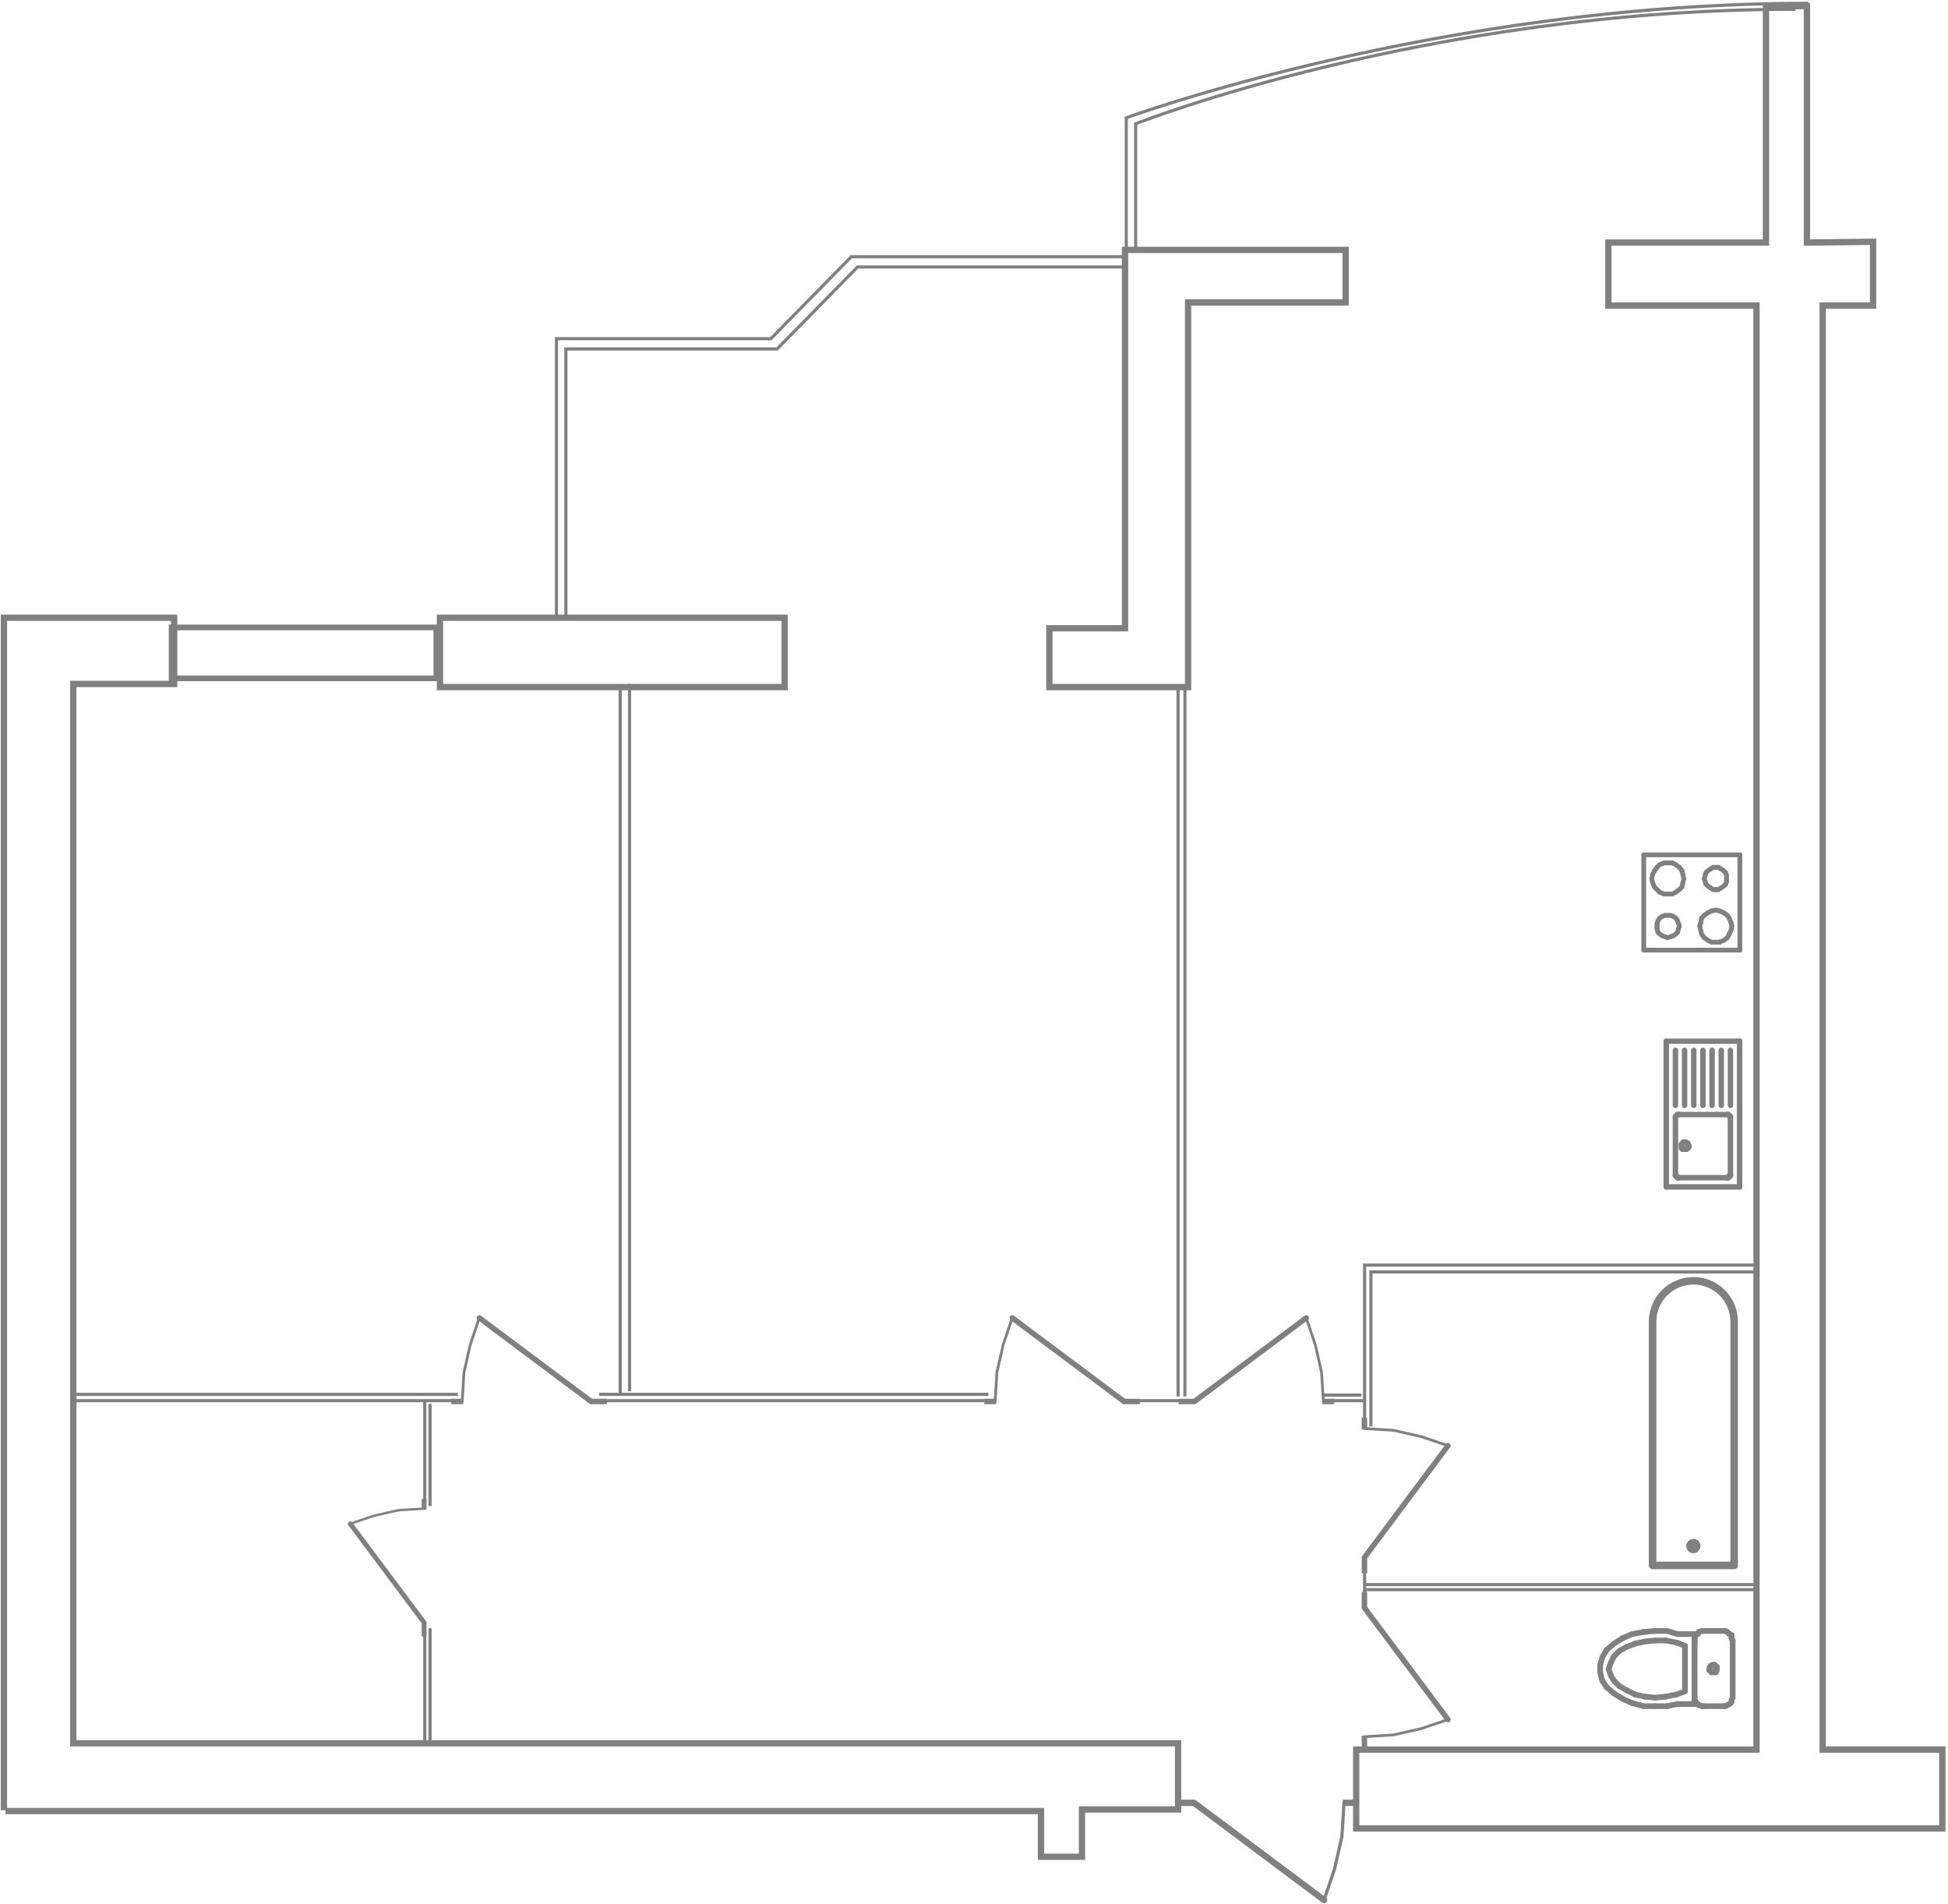 <?xml version="1.0" encoding="utf-8"?>
<!-- Generator: Adobe Illustrator 15.0.2, SVG Export Plug-In  -->
<!DOCTYPE svg PUBLIC "-//W3C//DTD SVG 1.1//EN" "http://www.w3.org/Graphics/SVG/1.1/DTD/svg11.dtd">
<svg version="1.1"
	 xmlns="http://www.w3.org/2000/svg" xmlns:xlink="http://www.w3.org/1999/xlink" xmlns:a="http://ns.adobe.com/AdobeSVGViewerExtensions/3.0/"
	 x="0px" y="0px" width="618px" height="604px" viewBox="0 0 618 604" enable-background="new 0 0 618 604" xml:space="preserve">
<defs>
</defs>
<path fill="none" stroke="#808080" stroke-width="0.765" stroke-linecap="round" stroke-linejoin="round" stroke-miterlimit="10" d="
	M126.402,479.008l8.137-0.506 M118.594,480.777l7.808-1.769 M111.113,483.306l7.481-2.529"/>
<line fill="none" stroke="#808080" stroke-width="1.529" stroke-linecap="round" stroke-linejoin="round" stroke-miterlimit="10" x1="111.113" y1="483.306" x2="134.539" y2="514.646"/>
<line fill="none" stroke="#808080" stroke-width="1.529" stroke-linejoin="round" stroke-miterlimit="10" x1="134.536" y1="514.646" x2="134.536" y2="519.073"/>
<line fill="none" stroke="#808080" stroke-width="1.529" stroke-linejoin="round" stroke-miterlimit="10" x1="134.536" y1="475.459" x2="134.536" y2="478.797"/>
<path fill="none" stroke="#808080" stroke-width="0.866" stroke-linecap="round" stroke-linejoin="round" stroke-miterlimit="10" d="
	M146.621,444.526l0.573-9.21 M147.194,435.316l2.001-8.837 M149.195,426.479l2.863-8.469"/>
<line fill="none" stroke="#808080" stroke-width="1.731" stroke-linecap="round" stroke-linejoin="round" stroke-miterlimit="10" x1="152.059" y1="418.01" x2="187.532" y2="444.526"/>
<line fill="none" stroke="#808080" stroke-width="1.731" stroke-linejoin="round" stroke-miterlimit="10" x1="187.531" y1="444.523" x2="192.543" y2="444.523"/>
<line fill="none" stroke="#808080" stroke-width="1.731" stroke-linejoin="round" stroke-miterlimit="10" x1="143.176" y1="444.523" x2="146.955" y2="444.523"/>
<path fill="none" stroke="#808080" stroke-width="0.866" stroke-linecap="round" stroke-linejoin="round" stroke-miterlimit="10" d="
	M315.695,444.526l0.572-9.21 M316.268,435.316l2.002-8.837 M318.27,426.479l2.862-8.469"/>
<line fill="none" stroke="#808080" stroke-width="1.731" stroke-linecap="round" stroke-linejoin="round" stroke-miterlimit="10" x1="321.132" y1="418.01" x2="356.605" y2="444.526"/>
<line fill="none" stroke="#808080" stroke-width="1.731" stroke-linejoin="round" stroke-miterlimit="10" x1="356.605" y1="444.523" x2="361.617" y2="444.523"/>
<line fill="none" stroke="#808080" stroke-width="1.731" stroke-linejoin="round" stroke-miterlimit="10" x1="312.25" y1="444.523" x2="316.028" y2="444.523"/>
<path fill="none" stroke="#808080" stroke-width="0.866" stroke-linecap="round" stroke-linejoin="round" stroke-miterlimit="10" d="
	M419.265,435.316l0.572,9.21 M417.264,426.479l2.001,8.837 M414.4,418.01l2.863,8.469"/>
<line fill="none" stroke="#808080" stroke-width="1.731" stroke-linecap="round" stroke-linejoin="round" stroke-miterlimit="10" x1="414.4" y1="418.01" x2="378.928" y2="444.526"/>
<line fill="none" stroke="#808080" stroke-width="1.731" stroke-linejoin="round" stroke-miterlimit="10" x1="378.928" y1="444.523" x2="373.916" y2="444.523"/>
<line fill="none" stroke="#808080" stroke-width="1.731" stroke-linejoin="round" stroke-miterlimit="10" x1="423.283" y1="444.523" x2="419.504" y2="444.523"/>
<path fill="none" stroke="#808080" stroke-width="0.866" stroke-linecap="round" stroke-linejoin="round" stroke-miterlimit="10" d="
	M432.86,453.093l9.21,0.573 M442.07,453.667l8.837,2.001 M450.907,455.667l8.469,2.863"/>
<line fill="none" stroke="#808080" stroke-width="1.731" stroke-linecap="round" stroke-linejoin="round" stroke-miterlimit="10" x1="459.376" y1="458.531" x2="432.86" y2="494.004"/>
<line fill="none" stroke="#808080" stroke-width="1.731" stroke-linejoin="round" stroke-miterlimit="10" x1="432.863" y1="494.004" x2="432.863" y2="499.015"/>
<line fill="none" stroke="#808080" stroke-width="1.731" stroke-linejoin="round" stroke-miterlimit="10" x1="432.863" y1="449.648" x2="432.863" y2="453.426"/>
<path fill="none" stroke="#808080" stroke-width="0.866" stroke-linecap="round" stroke-linejoin="round" stroke-miterlimit="10" d="
	M442.07,550.282l-9.21,0.573 M450.907,548.281l-8.837,2.001 M459.376,545.418l-8.469,2.862"/>
<line fill="none" stroke="#808080" stroke-width="1.731" stroke-linecap="round" stroke-linejoin="round" stroke-miterlimit="10" x1="459.376" y1="545.418" x2="432.86" y2="509.944"/>
<line fill="none" stroke="#808080" stroke-width="1.731" stroke-linejoin="round" stroke-miterlimit="10" x1="432.863" y1="509.944" x2="432.863" y2="504.933"/>
<line fill="none" stroke="#808080" stroke-width="1.731" stroke-linejoin="round" stroke-miterlimit="10" x1="432.863" y1="554.3" x2="432.863" y2="550.522"/>
<g>
	<defs>
		<rect id="SVGID_2_" width="617.75" height="603.812"/>
	</defs>
	<clipPath id="SVGID_3_">
		<use xlink:href="#SVGID_2_"  overflow="visible"/>
	</clipPath>
	
		<path clip-path="url(#SVGID_3_)" fill="none" stroke="#808080" stroke-width="1.007" stroke-linecap="round" stroke-linejoin="round" stroke-miterlimit="10" d="
		M426.384,571.821l-0.667,10.71 M425.717,582.531l-2.326,10.276 M423.391,592.807l-3.33,9.849"/>
	
		<line clip-path="url(#SVGID_3_)" fill="none" stroke="#808080" stroke-width="2.013" stroke-linecap="round" stroke-linejoin="round" stroke-miterlimit="10" x1="420.061" y1="602.656" x2="378.809" y2="571.821"/>
</g>
<line fill="none" stroke="#808080" stroke-width="2.013" stroke-linejoin="round" stroke-miterlimit="10" x1="378.809" y1="571.824" x2="372.98" y2="571.824"/>
<line fill="none" stroke="#808080" stroke-width="2.013" stroke-linejoin="round" stroke-miterlimit="10" x1="430.39" y1="571.824" x2="425.996" y2="571.824"/>
<line fill="none" stroke="#808080" stroke-miterlimit="10" x1="134.756" y1="476.706" x2="134.756" y2="444.268"/>
<line fill="none" stroke="#808080" stroke-miterlimit="10" x1="136.43" y1="477.707" x2="136.43" y2="445.268"/>
<polyline fill="none" stroke="#808080" stroke-miterlimit="10" points="357.307,81.415 270.083,81.415 244.554,107.415 
	176.542,107.415 176.542,196.373 "/>
<polyline fill="none" stroke="#808080" stroke-miterlimit="10" points="357.284,84.676 272.063,84.676 246.533,110.676 
	179.523,110.676 179.523,195.632 "/>
<line fill="none" stroke="#808080" stroke-miterlimit="10" x1="145.251" y1="444.268" x2="22.75" y2="444.268"/>
<line fill="none" stroke="#808080" stroke-miterlimit="10" x1="145.251" y1="442.267" x2="22.75" y2="442.267"/>
<line fill="none" stroke="#808080" stroke-miterlimit="10" x1="134.756" y1="516.935" x2="134.756" y2="552.935"/>
<line fill="none" stroke="#808080" stroke-miterlimit="10" x1="136.43" y1="516.451" x2="136.43" y2="552.451"/>
<line fill="none" stroke="#808080" stroke-miterlimit="10" x1="199.721" y1="216.935" x2="199.721" y2="441.268"/>
<line fill="none" stroke="#808080" stroke-miterlimit="10" x1="196.75" y1="218.077" x2="196.75" y2="442.41"/>
<line fill="none" stroke="#808080" stroke-miterlimit="10" x1="188.735" y1="444.268" x2="312.25" y2="444.268"/>
<line fill="none" stroke="#808080" stroke-miterlimit="10" x1="190.037" y1="442.25" x2="313.552" y2="442.25"/>
<line fill="none" stroke="#808080" stroke-miterlimit="10" x1="357.307" y1="444.268" x2="376.917" y2="444.268"/>
<line fill="none" stroke="#808080" stroke-miterlimit="10" x1="373.75" y1="442.935" x2="373.75" y2="217.935"/>
<line fill="none" stroke="#808080" stroke-miterlimit="10" x1="375.916" y1="442.935" x2="375.916" y2="217.935"/>
<line fill="none" stroke="#808080" stroke-miterlimit="10" x1="420.917" y1="444.268" x2="432.917" y2="444.268"/>
<line fill="none" stroke="#808080" stroke-miterlimit="10" x1="419.916" y1="442.5" x2="431.916" y2="442.5"/>
<polyline fill="none" stroke="#808080" stroke-miterlimit="10" points="432.917,451.268 432.917,401.268 557.25,401.268 "/>
<polyline fill="none" stroke="#808080" stroke-miterlimit="10" points="434.916,452.426 434.916,403.426 557.247,403.426 "/>
<line fill="none" stroke="#808080" stroke-miterlimit="10" x1="557.25" y1="502.601" x2="432.917" y2="502.601"/>
<line fill="none" stroke="#808080" stroke-miterlimit="10" x1="557.25" y1="504.214" x2="432.917" y2="504.214"/>
<line fill="none" stroke="#808080" stroke-miterlimit="10" x1="432.917" y1="494.601" x2="432.917" y2="507.934"/>
<g>
	<defs>
		<rect id="SVGID_1_" width="617.75" height="603.812"/>
	</defs>
	<clipPath id="SVGID_4_">
		<use xlink:href="#SVGID_1_"  overflow="visible"/>
	</clipPath>
	<path clip-path="url(#SVGID_4_)" fill="none" stroke="#808080" stroke-miterlimit="10" d="M569.657,2.936
		c-117.392,0-209.37,36.324-209.37,36.324v40.009"/>
	<path clip-path="url(#SVGID_4_)" fill="none" stroke="#808080" stroke-miterlimit="10" d="M573.684,1.047
		c-117.392,0-216.377,36.324-216.377,36.324V78.38"/>
	
		<rect x="54.44" y="199.008" clip-path="url(#SVGID_4_)" fill="none" stroke="#808080" stroke-width="1.802" stroke-miterlimit="10" width="83.992" height="16.146"/>
	<polygon clip-path="url(#SVGID_4_)" fill="none" stroke="#808080" stroke-width="2" stroke-miterlimit="10" points="
		594.232,76.686 594.232,96.936 578.25,96.936 578.25,554.934 616.197,554.934 616.197,579.935 430.25,579.935 430.25,554.935 
		557.25,554.935 557.25,96.936 510.25,96.936 510.25,76.936 560.25,76.936 560.25,1.936 573.25,1.936 573.25,76.936 	"/>
	<polyline clip-path="url(#SVGID_4_)" fill="none" stroke="#808080" stroke-width="2" stroke-miterlimit="10" points="
		1.737,574.435 330.25,574.435 330.25,588.926 343.25,588.926 343.25,573.934 373.75,573.934 373.75,552.934 23.25,552.934 
		23.25,216.935 55.25,216.935 55.25,195.935 1.25,195.935 1.25,574.176 	"/>
	<polygon clip-path="url(#SVGID_4_)" fill="none" stroke="#808080" stroke-width="2" stroke-miterlimit="10" points="
		426.916,79.269 356.916,79.269 356.916,199.269 332.916,199.269 332.916,217.936 376.916,217.936 376.916,95.936 426.916,95.936 	
		"/>
	
		<rect x="139.582" y="195.935" clip-path="url(#SVGID_4_)" fill="none" stroke="#808080" stroke-width="2" stroke-miterlimit="10" width="109.334" height="22"/>
	
		<line clip-path="url(#SVGID_4_)" fill="none" stroke="#808080" stroke-width="1.724" stroke-linecap="round" stroke-linejoin="round" stroke-miterlimit="10" x1="534.436" y1="364.5" x2="534.758" y2="364.5"/>
	
		<line clip-path="url(#SVGID_4_)" fill="none" stroke="#808080" stroke-width="1.724" stroke-linecap="round" stroke-linejoin="round" stroke-miterlimit="10" x1="534.758" y1="364.5" x2="535.081" y2="364.5"/>
	
		<line clip-path="url(#SVGID_4_)" fill="none" stroke="#808080" stroke-width="1.724" stroke-linecap="round" stroke-linejoin="round" stroke-miterlimit="10" x1="535.081" y1="364.5" x2="535.404" y2="364.176"/>
	
		<line clip-path="url(#SVGID_4_)" fill="none" stroke="#808080" stroke-width="1.724" stroke-linecap="round" stroke-linejoin="round" stroke-miterlimit="10" x1="535.404" y1="364.176" x2="535.729" y2="363.853"/>
	
		<line clip-path="url(#SVGID_4_)" fill="none" stroke="#808080" stroke-width="1.724" stroke-linecap="round" stroke-linejoin="round" stroke-miterlimit="10" x1="535.729" y1="363.853" x2="535.729" y2="363.531"/>
	
		<line clip-path="url(#SVGID_4_)" fill="none" stroke="#808080" stroke-width="1.724" stroke-linecap="round" stroke-linejoin="round" stroke-miterlimit="10" x1="535.729" y1="363.531" x2="535.729" y2="363.208"/>
	
		<line clip-path="url(#SVGID_4_)" fill="none" stroke="#808080" stroke-width="1.724" stroke-linecap="round" stroke-linejoin="round" stroke-miterlimit="10" x1="535.729" y1="363.208" x2="535.404" y2="362.884"/>
	
		<line clip-path="url(#SVGID_4_)" fill="none" stroke="#808080" stroke-width="1.724" stroke-linecap="round" stroke-linejoin="round" stroke-miterlimit="10" x1="535.404" y1="362.884" x2="535.404" y2="362.561"/>
	
		<line clip-path="url(#SVGID_4_)" fill="none" stroke="#808080" stroke-width="1.724" stroke-linecap="round" stroke-linejoin="round" stroke-miterlimit="10" x1="535.404" y1="362.561" x2="535.081" y2="362.561"/>
	
		<line clip-path="url(#SVGID_4_)" fill="none" stroke="#808080" stroke-width="1.724" stroke-linecap="round" stroke-linejoin="round" stroke-miterlimit="10" x1="535.081" y1="362.561" x2="534.758" y2="362.239"/>
	
		<line clip-path="url(#SVGID_4_)" fill="none" stroke="#808080" stroke-width="1.724" stroke-linecap="round" stroke-linejoin="round" stroke-miterlimit="10" x1="534.758" y1="362.239" x2="534.436" y2="362.239"/>
	
		<line clip-path="url(#SVGID_4_)" fill="none" stroke="#808080" stroke-width="1.724" stroke-linecap="round" stroke-linejoin="round" stroke-miterlimit="10" x1="534.436" y1="362.239" x2="534.111" y2="362.239"/>
	
		<line clip-path="url(#SVGID_4_)" fill="none" stroke="#808080" stroke-width="1.724" stroke-linecap="round" stroke-linejoin="round" stroke-miterlimit="10" x1="534.111" y1="362.239" x2="533.789" y2="362.562"/>
	
		<line clip-path="url(#SVGID_4_)" fill="none" stroke="#808080" stroke-width="1.724" stroke-linecap="round" stroke-linejoin="round" stroke-miterlimit="10" x1="533.789" y1="362.561" x2="533.465" y2="362.884"/>
	
		<line clip-path="url(#SVGID_4_)" fill="none" stroke="#808080" stroke-width="1.724" stroke-linecap="round" stroke-linejoin="round" stroke-miterlimit="10" x1="533.465" y1="362.884" x2="533.465" y2="363.208"/>
	
		<line clip-path="url(#SVGID_4_)" fill="none" stroke="#808080" stroke-width="1.724" stroke-linecap="round" stroke-linejoin="round" stroke-miterlimit="10" x1="533.465" y1="363.208" x2="533.465" y2="363.532"/>
	
		<line clip-path="url(#SVGID_4_)" fill="none" stroke="#808080" stroke-width="1.724" stroke-linecap="round" stroke-linejoin="round" stroke-miterlimit="10" x1="533.465" y1="363.531" x2="533.465" y2="363.853"/>
	
		<line clip-path="url(#SVGID_4_)" fill="none" stroke="#808080" stroke-width="1.724" stroke-linecap="round" stroke-linejoin="round" stroke-miterlimit="10" x1="533.465" y1="363.853" x2="533.465" y2="364.176"/>
	
		<line clip-path="url(#SVGID_4_)" fill="none" stroke="#808080" stroke-width="1.724" stroke-linecap="round" stroke-linejoin="round" stroke-miterlimit="10" x1="533.465" y1="364.176" x2="533.789" y2="364.176"/>
	
		<line clip-path="url(#SVGID_4_)" fill="none" stroke="#808080" stroke-width="1.724" stroke-linecap="round" stroke-linejoin="round" stroke-miterlimit="10" x1="533.789" y1="364.176" x2="533.789" y2="364.5"/>
	
		<line clip-path="url(#SVGID_4_)" fill="none" stroke="#808080" stroke-width="1.724" stroke-linecap="round" stroke-linejoin="round" stroke-miterlimit="10" x1="533.789" y1="364.5" x2="534.111" y2="364.5"/>
	
		<line clip-path="url(#SVGID_4_)" fill="none" stroke="#808080" stroke-width="1.724" stroke-linecap="round" stroke-linejoin="round" stroke-miterlimit="10" x1="534.111" y1="364.5" x2="534.436" y2="364.5"/>
	
		<line clip-path="url(#SVGID_4_)" fill="none" stroke="#808080" stroke-width="1.724" stroke-linecap="round" stroke-linejoin="round" stroke-miterlimit="10" x1="531.525" y1="372.58" x2="531.525" y2="372.903"/>
	
		<line clip-path="url(#SVGID_4_)" fill="none" stroke="#808080" stroke-width="1.724" stroke-linecap="round" stroke-linejoin="round" stroke-miterlimit="10" x1="531.525" y1="372.903" x2="531.85" y2="372.903"/>
	
		<line clip-path="url(#SVGID_4_)" fill="none" stroke="#808080" stroke-width="1.724" stroke-linecap="round" stroke-linejoin="round" stroke-miterlimit="10" x1="531.85" y1="372.903" x2="531.85" y2="373.227"/>
	
		<line clip-path="url(#SVGID_4_)" fill="none" stroke="#808080" stroke-width="1.724" stroke-linecap="round" stroke-linejoin="round" stroke-miterlimit="10" x1="531.85" y1="373.227" x2="532.172" y2="373.549"/>
	
		<line clip-path="url(#SVGID_4_)" fill="none" stroke="#808080" stroke-width="1.724" stroke-linecap="round" stroke-linejoin="round" stroke-miterlimit="10" x1="532.172" y1="373.548" x2="532.495" y2="373.548"/>
	
		<line clip-path="url(#SVGID_4_)" fill="none" stroke="#808080" stroke-width="1.724" stroke-linecap="round" stroke-linejoin="round" stroke-miterlimit="10" x1="532.495" y1="373.548" x2="532.819" y2="373.548"/>
	
		<line clip-path="url(#SVGID_4_)" fill="none" stroke="#808080" stroke-width="1.724" stroke-linecap="round" stroke-linejoin="round" stroke-miterlimit="10" x1="532.819" y1="373.548" x2="547.686" y2="373.548"/>
	
		<line clip-path="url(#SVGID_4_)" fill="none" stroke="#808080" stroke-width="1.724" stroke-linecap="round" stroke-linejoin="round" stroke-miterlimit="10" x1="547.686" y1="373.548" x2="548.009" y2="373.548"/>
	
		<line clip-path="url(#SVGID_4_)" fill="none" stroke="#808080" stroke-width="1.724" stroke-linecap="round" stroke-linejoin="round" stroke-miterlimit="10" x1="548.009" y1="373.548" x2="548.332" y2="373.548"/>
	
		<line clip-path="url(#SVGID_4_)" fill="none" stroke="#808080" stroke-width="1.724" stroke-linecap="round" stroke-linejoin="round" stroke-miterlimit="10" x1="548.332" y1="373.548" x2="548.654" y2="373.227"/>
	
		<line clip-path="url(#SVGID_4_)" fill="none" stroke="#808080" stroke-width="1.724" stroke-linecap="round" stroke-linejoin="round" stroke-miterlimit="10" x1="548.654" y1="373.227" x2="548.654" y2="372.903"/>
	
		<line clip-path="url(#SVGID_4_)" fill="none" stroke="#808080" stroke-width="1.724" stroke-linecap="round" stroke-linejoin="round" stroke-miterlimit="10" x1="548.654" y1="372.903" x2="548.979" y2="372.903"/>
	
		<line clip-path="url(#SVGID_4_)" fill="none" stroke="#808080" stroke-width="1.724" stroke-linecap="round" stroke-linejoin="round" stroke-miterlimit="10" x1="548.979" y1="372.903" x2="548.979" y2="372.58"/>
	
		<line clip-path="url(#SVGID_4_)" fill="none" stroke="#808080" stroke-width="1.724" stroke-linecap="round" stroke-linejoin="round" stroke-miterlimit="10" x1="548.979" y1="372.58" x2="548.979" y2="354.482"/>
	
		<line clip-path="url(#SVGID_4_)" fill="none" stroke="#808080" stroke-width="1.724" stroke-linecap="round" stroke-linejoin="round" stroke-miterlimit="10" x1="548.979" y1="354.482" x2="548.979" y2="354.159"/>
	
		<line clip-path="url(#SVGID_4_)" fill="none" stroke="#808080" stroke-width="1.724" stroke-linecap="round" stroke-linejoin="round" stroke-miterlimit="10" x1="548.979" y1="354.159" x2="548.654" y2="353.834"/>
	
		<line clip-path="url(#SVGID_4_)" fill="none" stroke="#808080" stroke-width="1.724" stroke-linecap="round" stroke-linejoin="round" stroke-miterlimit="10" x1="548.654" y1="353.834" x2="548.332" y2="353.511"/>
	
		<line clip-path="url(#SVGID_4_)" fill="none" stroke="#808080" stroke-width="1.724" stroke-linecap="round" stroke-linejoin="round" stroke-miterlimit="10" x1="548.332" y1="353.511" x2="548.009" y2="353.511"/>
	
		<line clip-path="url(#SVGID_4_)" fill="none" stroke="#808080" stroke-width="1.724" stroke-linecap="round" stroke-linejoin="round" stroke-miterlimit="10" x1="548.009" y1="353.511" x2="547.686" y2="353.511"/>
	
		<line clip-path="url(#SVGID_4_)" fill="none" stroke="#808080" stroke-width="1.724" stroke-linecap="round" stroke-linejoin="round" stroke-miterlimit="10" x1="547.686" y1="353.511" x2="532.819" y2="353.511"/>
	
		<line clip-path="url(#SVGID_4_)" fill="none" stroke="#808080" stroke-width="1.724" stroke-linecap="round" stroke-linejoin="round" stroke-miterlimit="10" x1="532.819" y1="353.511" x2="532.495" y2="353.511"/>
	
		<line clip-path="url(#SVGID_4_)" fill="none" stroke="#808080" stroke-width="1.724" stroke-linecap="round" stroke-linejoin="round" stroke-miterlimit="10" x1="532.495" y1="353.511" x2="532.172" y2="353.511"/>
	
		<line clip-path="url(#SVGID_4_)" fill="none" stroke="#808080" stroke-width="1.724" stroke-linecap="round" stroke-linejoin="round" stroke-miterlimit="10" x1="532.172" y1="353.511" x2="531.85" y2="353.835"/>
	
		<line clip-path="url(#SVGID_4_)" fill="none" stroke="#808080" stroke-width="1.724" stroke-linecap="round" stroke-linejoin="round" stroke-miterlimit="10" x1="531.85" y1="353.834" x2="531.525" y2="354.158"/>
	
		<line clip-path="url(#SVGID_4_)" fill="none" stroke="#808080" stroke-width="1.724" stroke-linecap="round" stroke-linejoin="round" stroke-miterlimit="10" x1="531.525" y1="354.159" x2="531.525" y2="354.482"/>
	
		<line clip-path="url(#SVGID_4_)" fill="none" stroke="#808080" stroke-width="1.724" stroke-linecap="round" stroke-linejoin="round" stroke-miterlimit="10" x1="531.525" y1="354.482" x2="531.525" y2="372.58"/>
	
		<line clip-path="url(#SVGID_4_)" fill="none" stroke="#808080" stroke-width="1.724" stroke-linecap="round" stroke-linejoin="round" stroke-miterlimit="10" x1="528.617" y1="330.244" x2="528.617" y2="376.458"/>
	
		<line clip-path="url(#SVGID_4_)" fill="none" stroke="#808080" stroke-width="1.724" stroke-linecap="round" stroke-linejoin="round" stroke-miterlimit="10" x1="528.617" y1="376.458" x2="551.887" y2="376.458"/>
	
		<line clip-path="url(#SVGID_4_)" fill="none" stroke="#808080" stroke-width="1.724" stroke-linecap="round" stroke-linejoin="round" stroke-miterlimit="10" x1="551.887" y1="376.458" x2="551.887" y2="330.244"/>
	
		<line clip-path="url(#SVGID_4_)" fill="none" stroke="#808080" stroke-width="1.724" stroke-linecap="round" stroke-linejoin="round" stroke-miterlimit="10" x1="551.887" y1="330.244" x2="528.617" y2="330.244"/>
	
		<line clip-path="url(#SVGID_4_)" fill="none" stroke="#808080" stroke-width="1.724" stroke-linecap="round" stroke-linejoin="round" stroke-miterlimit="10" x1="546.07" y1="333.151" x2="546.07" y2="350.603"/>
	
		<line clip-path="url(#SVGID_4_)" fill="none" stroke="#808080" stroke-width="1.724" stroke-linecap="round" stroke-linejoin="round" stroke-miterlimit="10" x1="543.16" y1="333.151" x2="543.16" y2="350.603"/>
	
		<line clip-path="url(#SVGID_4_)" fill="none" stroke="#808080" stroke-width="1.724" stroke-linecap="round" stroke-linejoin="round" stroke-miterlimit="10" x1="540.252" y1="333.151" x2="540.252" y2="350.603"/>
	
		<line clip-path="url(#SVGID_4_)" fill="none" stroke="#808080" stroke-width="1.724" stroke-linecap="round" stroke-linejoin="round" stroke-miterlimit="10" x1="537.342" y1="333.151" x2="537.342" y2="350.603"/>
	
		<line clip-path="url(#SVGID_4_)" fill="none" stroke="#808080" stroke-width="1.724" stroke-linecap="round" stroke-linejoin="round" stroke-miterlimit="10" x1="534.436" y1="333.151" x2="534.436" y2="350.603"/>
	
		<line clip-path="url(#SVGID_4_)" fill="none" stroke="#808080" stroke-width="1.724" stroke-linecap="round" stroke-linejoin="round" stroke-miterlimit="10" x1="548.979" y1="350.603" x2="548.979" y2="333.151"/>
	
		<line clip-path="url(#SVGID_4_)" fill="none" stroke="#808080" stroke-width="1.724" stroke-linecap="round" stroke-linejoin="round" stroke-miterlimit="10" x1="531.525" y1="333.151" x2="531.525" y2="350.603"/>
	
		<line clip-path="url(#SVGID_4_)" fill="none" stroke="#808080" stroke-width="1.507" stroke-linecap="round" stroke-linejoin="round" stroke-miterlimit="10" x1="544.348" y1="298.824" x2="545.479" y2="298.824"/>
	
		<line clip-path="url(#SVGID_4_)" fill="none" stroke="#808080" stroke-width="1.507" stroke-linecap="round" stroke-linejoin="round" stroke-miterlimit="10" x1="545.479" y1="298.824" x2="546.891" y2="298.259"/>
	
		<line clip-path="url(#SVGID_4_)" fill="none" stroke="#808080" stroke-width="1.507" stroke-linecap="round" stroke-linejoin="round" stroke-miterlimit="10" x1="546.891" y1="298.258" x2="548.021" y2="297.41"/>
	
		<line clip-path="url(#SVGID_4_)" fill="none" stroke="#808080" stroke-width="1.507" stroke-linecap="round" stroke-linejoin="round" stroke-miterlimit="10" x1="548.021" y1="297.411" x2="548.586" y2="296.282"/>
	
		<line clip-path="url(#SVGID_4_)" fill="none" stroke="#808080" stroke-width="1.507" stroke-linecap="round" stroke-linejoin="round" stroke-miterlimit="10" x1="548.586" y1="296.282" x2="549.15" y2="295.151"/>
	
		<line clip-path="url(#SVGID_4_)" fill="none" stroke="#808080" stroke-width="1.507" stroke-linecap="round" stroke-linejoin="round" stroke-miterlimit="10" x1="549.15" y1="295.151" x2="549.432" y2="293.739"/>
	
		<line clip-path="url(#SVGID_4_)" fill="none" stroke="#808080" stroke-width="1.507" stroke-linecap="round" stroke-linejoin="round" stroke-miterlimit="10" x1="549.432" y1="293.739" x2="549.15" y2="292.609"/>
	
		<line clip-path="url(#SVGID_4_)" fill="none" stroke="#808080" stroke-width="1.507" stroke-linecap="round" stroke-linejoin="round" stroke-miterlimit="10" x1="549.15" y1="292.609" x2="548.585" y2="291.196"/>
	
		<line clip-path="url(#SVGID_4_)" fill="none" stroke="#808080" stroke-width="1.507" stroke-linecap="round" stroke-linejoin="round" stroke-miterlimit="10" x1="548.586" y1="291.196" x2="548.021" y2="290.349"/>
	
		<line clip-path="url(#SVGID_4_)" fill="none" stroke="#808080" stroke-width="1.507" stroke-linecap="round" stroke-linejoin="round" stroke-miterlimit="10" x1="548.021" y1="290.349" x2="546.891" y2="289.501"/>
	
		<line clip-path="url(#SVGID_4_)" fill="none" stroke="#808080" stroke-width="1.507" stroke-linecap="round" stroke-linejoin="round" stroke-miterlimit="10" x1="546.891" y1="289.501" x2="545.479" y2="288.936"/>
	
		<line clip-path="url(#SVGID_4_)" fill="none" stroke="#808080" stroke-width="1.507" stroke-linecap="round" stroke-linejoin="round" stroke-miterlimit="10" x1="545.479" y1="288.936" x2="544.348" y2="288.653"/>
	
		<line clip-path="url(#SVGID_4_)" fill="none" stroke="#808080" stroke-width="1.507" stroke-linecap="round" stroke-linejoin="round" stroke-miterlimit="10" x1="544.348" y1="288.653" x2="542.936" y2="288.936"/>
	
		<line clip-path="url(#SVGID_4_)" fill="none" stroke="#808080" stroke-width="1.507" stroke-linecap="round" stroke-linejoin="round" stroke-miterlimit="10" x1="542.936" y1="288.936" x2="541.807" y2="289.5"/>
	
		<line clip-path="url(#SVGID_4_)" fill="none" stroke="#808080" stroke-width="1.507" stroke-linecap="round" stroke-linejoin="round" stroke-miterlimit="10" x1="541.807" y1="289.502" x2="540.676" y2="290.349"/>
	
		<line clip-path="url(#SVGID_4_)" fill="none" stroke="#808080" stroke-width="1.507" stroke-linecap="round" stroke-linejoin="round" stroke-miterlimit="10" x1="540.676" y1="290.349" x2="539.828" y2="291.196"/>
	
		<line clip-path="url(#SVGID_4_)" fill="none" stroke="#808080" stroke-width="1.507" stroke-linecap="round" stroke-linejoin="round" stroke-miterlimit="10" x1="539.828" y1="291.196" x2="539.546" y2="292.609"/>
	
		<line clip-path="url(#SVGID_4_)" fill="none" stroke="#808080" stroke-width="1.507" stroke-linecap="round" stroke-linejoin="round" stroke-miterlimit="10" x1="539.546" y1="292.609" x2="539.264" y2="293.739"/>
	
		<line clip-path="url(#SVGID_4_)" fill="none" stroke="#808080" stroke-width="1.507" stroke-linecap="round" stroke-linejoin="round" stroke-miterlimit="10" x1="539.264" y1="293.739" x2="539.546" y2="295.151"/>
	
		<line clip-path="url(#SVGID_4_)" fill="none" stroke="#808080" stroke-width="1.507" stroke-linecap="round" stroke-linejoin="round" stroke-miterlimit="10" x1="539.546" y1="295.151" x2="539.828" y2="296.282"/>
	
		<line clip-path="url(#SVGID_4_)" fill="none" stroke="#808080" stroke-width="1.507" stroke-linecap="round" stroke-linejoin="round" stroke-miterlimit="10" x1="539.828" y1="296.282" x2="540.676" y2="297.411"/>
	
		<line clip-path="url(#SVGID_4_)" fill="none" stroke="#808080" stroke-width="1.507" stroke-linecap="round" stroke-linejoin="round" stroke-miterlimit="10" x1="540.676" y1="297.411" x2="541.807" y2="298.259"/>
	
		<line clip-path="url(#SVGID_4_)" fill="none" stroke="#808080" stroke-width="1.507" stroke-linecap="round" stroke-linejoin="round" stroke-miterlimit="10" x1="541.807" y1="298.258" x2="542.936" y2="298.823"/>
	
		<line clip-path="url(#SVGID_4_)" fill="none" stroke="#808080" stroke-width="1.507" stroke-linecap="round" stroke-linejoin="round" stroke-miterlimit="10" x1="542.936" y1="298.824" x2="544.348" y2="298.824"/>
	
		<line clip-path="url(#SVGID_4_)" fill="none" stroke="#808080" stroke-width="1.507" stroke-linecap="round" stroke-linejoin="round" stroke-miterlimit="10" x1="529.094" y1="283.569" x2="530.506" y2="283.569"/>
	
		<line clip-path="url(#SVGID_4_)" fill="none" stroke="#808080" stroke-width="1.507" stroke-linecap="round" stroke-linejoin="round" stroke-miterlimit="10" x1="530.506" y1="283.569" x2="531.637" y2="283.004"/>
	
		<line clip-path="url(#SVGID_4_)" fill="none" stroke="#808080" stroke-width="1.507" stroke-linecap="round" stroke-linejoin="round" stroke-miterlimit="10" x1="531.637" y1="283.003" x2="532.767" y2="282.156"/>
	
		<line clip-path="url(#SVGID_4_)" fill="none" stroke="#808080" stroke-width="1.507" stroke-linecap="round" stroke-linejoin="round" stroke-miterlimit="10" x1="532.767" y1="282.157" x2="533.613" y2="281.31"/>
	
		<line clip-path="url(#SVGID_4_)" fill="none" stroke="#808080" stroke-width="1.507" stroke-linecap="round" stroke-linejoin="round" stroke-miterlimit="10" x1="533.613" y1="281.31" x2="533.896" y2="279.897"/>
	
		<line clip-path="url(#SVGID_4_)" fill="none" stroke="#808080" stroke-width="1.507" stroke-linecap="round" stroke-linejoin="round" stroke-miterlimit="10" x1="533.896" y1="279.897" x2="534.18" y2="278.767"/>
	
		<line clip-path="url(#SVGID_4_)" fill="none" stroke="#808080" stroke-width="1.507" stroke-linecap="round" stroke-linejoin="round" stroke-miterlimit="10" x1="534.18" y1="278.767" x2="533.896" y2="277.354"/>
	
		<line clip-path="url(#SVGID_4_)" fill="none" stroke="#808080" stroke-width="1.507" stroke-linecap="round" stroke-linejoin="round" stroke-miterlimit="10" x1="533.896" y1="277.354" x2="533.613" y2="276.224"/>
	
		<line clip-path="url(#SVGID_4_)" fill="none" stroke="#808080" stroke-width="1.507" stroke-linecap="round" stroke-linejoin="round" stroke-miterlimit="10" x1="533.613" y1="276.224" x2="532.767" y2="275.094"/>
	
		<line clip-path="url(#SVGID_4_)" fill="none" stroke="#808080" stroke-width="1.507" stroke-linecap="round" stroke-linejoin="round" stroke-miterlimit="10" x1="532.767" y1="275.094" x2="531.637" y2="274.247"/>
	
		<line clip-path="url(#SVGID_4_)" fill="none" stroke="#808080" stroke-width="1.507" stroke-linecap="round" stroke-linejoin="round" stroke-miterlimit="10" x1="531.637" y1="274.247" x2="530.506" y2="273.682"/>
	
		<line clip-path="url(#SVGID_4_)" fill="none" stroke="#808080" stroke-width="1.507" stroke-linecap="round" stroke-linejoin="round" stroke-miterlimit="10" x1="530.506" y1="273.682" x2="529.094" y2="273.682"/>
	
		<line clip-path="url(#SVGID_4_)" fill="none" stroke="#808080" stroke-width="1.507" stroke-linecap="round" stroke-linejoin="round" stroke-miterlimit="10" x1="529.094" y1="273.682" x2="527.964" y2="273.682"/>
	
		<line clip-path="url(#SVGID_4_)" fill="none" stroke="#808080" stroke-width="1.507" stroke-linecap="round" stroke-linejoin="round" stroke-miterlimit="10" x1="527.964" y1="273.682" x2="526.551" y2="274.247"/>
	
		<line clip-path="url(#SVGID_4_)" fill="none" stroke="#808080" stroke-width="1.507" stroke-linecap="round" stroke-linejoin="round" stroke-miterlimit="10" x1="526.551" y1="274.247" x2="525.705" y2="275.094"/>
	
		<line clip-path="url(#SVGID_4_)" fill="none" stroke="#808080" stroke-width="1.507" stroke-linecap="round" stroke-linejoin="round" stroke-miterlimit="10" x1="525.703" y1="275.094" x2="524.855" y2="276.224"/>
	
		<line clip-path="url(#SVGID_4_)" fill="none" stroke="#808080" stroke-width="1.507" stroke-linecap="round" stroke-linejoin="round" stroke-miterlimit="10" x1="524.855" y1="276.224" x2="524.291" y2="277.354"/>
	
		<line clip-path="url(#SVGID_4_)" fill="none" stroke="#808080" stroke-width="1.507" stroke-linecap="round" stroke-linejoin="round" stroke-miterlimit="10" x1="524.291" y1="277.354" x2="524.009" y2="278.767"/>
	
		<line clip-path="url(#SVGID_4_)" fill="none" stroke="#808080" stroke-width="1.507" stroke-linecap="round" stroke-linejoin="round" stroke-miterlimit="10" x1="524.009" y1="278.767" x2="524.291" y2="279.897"/>
	
		<line clip-path="url(#SVGID_4_)" fill="none" stroke="#808080" stroke-width="1.507" stroke-linecap="round" stroke-linejoin="round" stroke-miterlimit="10" x1="524.291" y1="279.897" x2="524.855" y2="281.31"/>
	
		<line clip-path="url(#SVGID_4_)" fill="none" stroke="#808080" stroke-width="1.507" stroke-linecap="round" stroke-linejoin="round" stroke-miterlimit="10" x1="524.855" y1="281.31" x2="525.703" y2="282.157"/>
	
		<line clip-path="url(#SVGID_4_)" fill="none" stroke="#808080" stroke-width="1.507" stroke-linecap="round" stroke-linejoin="round" stroke-miterlimit="10" x1="525.705" y1="282.157" x2="526.551" y2="283.004"/>
	
		<line clip-path="url(#SVGID_4_)" fill="none" stroke="#808080" stroke-width="1.507" stroke-linecap="round" stroke-linejoin="round" stroke-miterlimit="10" x1="526.551" y1="283.003" x2="527.964" y2="283.568"/>
	
		<line clip-path="url(#SVGID_4_)" fill="none" stroke="#808080" stroke-width="1.507" stroke-linecap="round" stroke-linejoin="round" stroke-miterlimit="10" x1="527.964" y1="283.569" x2="529.094" y2="283.569"/>
	
		<line clip-path="url(#SVGID_4_)" fill="none" stroke="#808080" stroke-width="1.507" stroke-linecap="round" stroke-linejoin="round" stroke-miterlimit="10" x1="529.094" y1="297.411" x2="529.941" y2="297.128"/>
	
		<line clip-path="url(#SVGID_4_)" fill="none" stroke="#808080" stroke-width="1.507" stroke-linecap="round" stroke-linejoin="round" stroke-miterlimit="10" x1="529.941" y1="297.128" x2="530.789" y2="296.845"/>
	
		<line clip-path="url(#SVGID_4_)" fill="none" stroke="#808080" stroke-width="1.507" stroke-linecap="round" stroke-linejoin="round" stroke-miterlimit="10" x1="530.789" y1="296.845" x2="531.637" y2="296.281"/>
	
		<line clip-path="url(#SVGID_4_)" fill="none" stroke="#808080" stroke-width="1.507" stroke-linecap="round" stroke-linejoin="round" stroke-miterlimit="10" x1="531.637" y1="296.282" x2="532.201" y2="295.717"/>
	
		<line clip-path="url(#SVGID_4_)" fill="none" stroke="#808080" stroke-width="1.507" stroke-linecap="round" stroke-linejoin="round" stroke-miterlimit="10" x1="532.201" y1="295.717" x2="532.484" y2="294.585"/>
	
		<line clip-path="url(#SVGID_4_)" fill="none" stroke="#808080" stroke-width="1.507" stroke-linecap="round" stroke-linejoin="round" stroke-miterlimit="10" x1="532.484" y1="294.585" x2="532.767" y2="293.738"/>
	
		<line clip-path="url(#SVGID_4_)" fill="none" stroke="#808080" stroke-width="1.507" stroke-linecap="round" stroke-linejoin="round" stroke-miterlimit="10" x1="532.767" y1="293.739" x2="532.484" y2="292.892"/>
	
		<line clip-path="url(#SVGID_4_)" fill="none" stroke="#808080" stroke-width="1.507" stroke-linecap="round" stroke-linejoin="round" stroke-miterlimit="10" x1="532.484" y1="292.892" x2="532.201" y2="292.043"/>
	
		<line clip-path="url(#SVGID_4_)" fill="none" stroke="#808080" stroke-width="1.507" stroke-linecap="round" stroke-linejoin="round" stroke-miterlimit="10" x1="532.201" y1="292.043" x2="531.637" y2="291.195"/>
	
		<line clip-path="url(#SVGID_4_)" fill="none" stroke="#808080" stroke-width="1.507" stroke-linecap="round" stroke-linejoin="round" stroke-miterlimit="10" x1="531.637" y1="291.196" x2="530.789" y2="290.631"/>
	
		<line clip-path="url(#SVGID_4_)" fill="none" stroke="#808080" stroke-width="1.507" stroke-linecap="round" stroke-linejoin="round" stroke-miterlimit="10" x1="530.789" y1="290.631" x2="529.941" y2="290.349"/>
	
		<line clip-path="url(#SVGID_4_)" fill="none" stroke="#808080" stroke-width="1.507" stroke-linecap="round" stroke-linejoin="round" stroke-miterlimit="10" x1="529.941" y1="290.349" x2="529.094" y2="290.349"/>
	
		<line clip-path="url(#SVGID_4_)" fill="none" stroke="#808080" stroke-width="1.507" stroke-linecap="round" stroke-linejoin="round" stroke-miterlimit="10" x1="529.094" y1="290.349" x2="528.246" y2="290.349"/>
	
		<line clip-path="url(#SVGID_4_)" fill="none" stroke="#808080" stroke-width="1.507" stroke-linecap="round" stroke-linejoin="round" stroke-miterlimit="10" x1="528.246" y1="290.349" x2="527.398" y2="290.63"/>
	
		<line clip-path="url(#SVGID_4_)" fill="none" stroke="#808080" stroke-width="1.507" stroke-linecap="round" stroke-linejoin="round" stroke-miterlimit="10" x1="527.398" y1="290.631" x2="526.551" y2="291.196"/>
	
		<line clip-path="url(#SVGID_4_)" fill="none" stroke="#808080" stroke-width="1.507" stroke-linecap="round" stroke-linejoin="round" stroke-miterlimit="10" x1="526.551" y1="291.196" x2="525.986" y2="292.044"/>
	
		<line clip-path="url(#SVGID_4_)" fill="none" stroke="#808080" stroke-width="1.507" stroke-linecap="round" stroke-linejoin="round" stroke-miterlimit="10" x1="525.986" y1="292.043" x2="525.705" y2="292.892"/>
	
		<line clip-path="url(#SVGID_4_)" fill="none" stroke="#808080" stroke-width="1.507" stroke-linecap="round" stroke-linejoin="round" stroke-miterlimit="10" x1="525.705" y1="292.892" x2="525.705" y2="293.739"/>
	
		<line clip-path="url(#SVGID_4_)" fill="none" stroke="#808080" stroke-width="1.507" stroke-linecap="round" stroke-linejoin="round" stroke-miterlimit="10" x1="525.705" y1="293.739" x2="525.705" y2="294.586"/>
	
		<line clip-path="url(#SVGID_4_)" fill="none" stroke="#808080" stroke-width="1.507" stroke-linecap="round" stroke-linejoin="round" stroke-miterlimit="10" x1="525.705" y1="294.585" x2="525.986" y2="295.717"/>
	
		<line clip-path="url(#SVGID_4_)" fill="none" stroke="#808080" stroke-width="1.507" stroke-linecap="round" stroke-linejoin="round" stroke-miterlimit="10" x1="525.986" y1="295.716" x2="526.551" y2="296.281"/>
	
		<line clip-path="url(#SVGID_4_)" fill="none" stroke="#808080" stroke-width="1.507" stroke-linecap="round" stroke-linejoin="round" stroke-miterlimit="10" x1="526.551" y1="296.282" x2="527.398" y2="296.846"/>
	
		<line clip-path="url(#SVGID_4_)" fill="none" stroke="#808080" stroke-width="1.507" stroke-linecap="round" stroke-linejoin="round" stroke-miterlimit="10" x1="527.398" y1="296.845" x2="528.246" y2="297.128"/>
	
		<line clip-path="url(#SVGID_4_)" fill="none" stroke="#808080" stroke-width="1.507" stroke-linecap="round" stroke-linejoin="round" stroke-miterlimit="10" x1="528.246" y1="297.128" x2="529.094" y2="297.411"/>
	
		<line clip-path="url(#SVGID_4_)" fill="none" stroke="#808080" stroke-width="1.507" stroke-linecap="round" stroke-linejoin="round" stroke-miterlimit="10" x1="544.348" y1="282.157" x2="545.195" y2="282.157"/>
	
		<line clip-path="url(#SVGID_4_)" fill="none" stroke="#808080" stroke-width="1.507" stroke-linecap="round" stroke-linejoin="round" stroke-miterlimit="10" x1="545.195" y1="282.157" x2="546.043" y2="281.592"/>
	
		<line clip-path="url(#SVGID_4_)" fill="none" stroke="#808080" stroke-width="1.507" stroke-linecap="round" stroke-linejoin="round" stroke-miterlimit="10" x1="546.043" y1="281.591" x2="546.891" y2="281.026"/>
	
		<line clip-path="url(#SVGID_4_)" fill="none" stroke="#808080" stroke-width="1.507" stroke-linecap="round" stroke-linejoin="round" stroke-miterlimit="10" x1="546.891" y1="281.026" x2="547.455" y2="280.461"/>
	
		<line clip-path="url(#SVGID_4_)" fill="none" stroke="#808080" stroke-width="1.507" stroke-linecap="round" stroke-linejoin="round" stroke-miterlimit="10" x1="547.455" y1="280.46" x2="547.738" y2="279.613"/>
	
		<line clip-path="url(#SVGID_4_)" fill="none" stroke="#808080" stroke-width="1.507" stroke-linecap="round" stroke-linejoin="round" stroke-miterlimit="10" x1="547.738" y1="279.614" x2="547.738" y2="278.767"/>
	
		<line clip-path="url(#SVGID_4_)" fill="none" stroke="#808080" stroke-width="1.507" stroke-linecap="round" stroke-linejoin="round" stroke-miterlimit="10" x1="547.738" y1="278.767" x2="547.738" y2="277.637"/>
	
		<line clip-path="url(#SVGID_4_)" fill="none" stroke="#808080" stroke-width="1.507" stroke-linecap="round" stroke-linejoin="round" stroke-miterlimit="10" x1="547.738" y1="277.637" x2="547.455" y2="276.79"/>
	
		<line clip-path="url(#SVGID_4_)" fill="none" stroke="#808080" stroke-width="1.507" stroke-linecap="round" stroke-linejoin="round" stroke-miterlimit="10" x1="547.455" y1="276.79" x2="546.891" y2="276.224"/>
	
		<line clip-path="url(#SVGID_4_)" fill="none" stroke="#808080" stroke-width="1.507" stroke-linecap="round" stroke-linejoin="round" stroke-miterlimit="10" x1="546.891" y1="276.224" x2="546.043" y2="275.659"/>
	
		<line clip-path="url(#SVGID_4_)" fill="none" stroke="#808080" stroke-width="1.507" stroke-linecap="round" stroke-linejoin="round" stroke-miterlimit="10" x1="546.043" y1="275.659" x2="545.195" y2="275.094"/>
	
		<line clip-path="url(#SVGID_4_)" fill="none" stroke="#808080" stroke-width="1.507" stroke-linecap="round" stroke-linejoin="round" stroke-miterlimit="10" x1="545.195" y1="275.094" x2="544.348" y2="275.094"/>
	
		<line clip-path="url(#SVGID_4_)" fill="none" stroke="#808080" stroke-width="1.507" stroke-linecap="round" stroke-linejoin="round" stroke-miterlimit="10" x1="544.348" y1="275.094" x2="543.501" y2="275.094"/>
	
		<line clip-path="url(#SVGID_4_)" fill="none" stroke="#808080" stroke-width="1.507" stroke-linecap="round" stroke-linejoin="round" stroke-miterlimit="10" x1="543.501" y1="275.094" x2="542.652" y2="275.659"/>
	
		<line clip-path="url(#SVGID_4_)" fill="none" stroke="#808080" stroke-width="1.507" stroke-linecap="round" stroke-linejoin="round" stroke-miterlimit="10" x1="542.652" y1="275.659" x2="541.807" y2="276.224"/>
	
		<line clip-path="url(#SVGID_4_)" fill="none" stroke="#808080" stroke-width="1.507" stroke-linecap="round" stroke-linejoin="round" stroke-miterlimit="10" x1="541.807" y1="276.224" x2="541.24" y2="276.79"/>
	
		<line clip-path="url(#SVGID_4_)" fill="none" stroke="#808080" stroke-width="1.507" stroke-linecap="round" stroke-linejoin="round" stroke-miterlimit="10" x1="541.242" y1="276.79" x2="540.959" y2="277.637"/>
	
		<line clip-path="url(#SVGID_4_)" fill="none" stroke="#808080" stroke-width="1.507" stroke-linecap="round" stroke-linejoin="round" stroke-miterlimit="10" x1="540.959" y1="277.637" x2="540.676" y2="278.767"/>
	
		<line clip-path="url(#SVGID_4_)" fill="none" stroke="#808080" stroke-width="1.507" stroke-linecap="round" stroke-linejoin="round" stroke-miterlimit="10" x1="540.676" y1="278.767" x2="540.959" y2="279.614"/>
	
		<line clip-path="url(#SVGID_4_)" fill="none" stroke="#808080" stroke-width="1.507" stroke-linecap="round" stroke-linejoin="round" stroke-miterlimit="10" x1="540.959" y1="279.614" x2="541.242" y2="280.461"/>
	
		<line clip-path="url(#SVGID_4_)" fill="none" stroke="#808080" stroke-width="1.507" stroke-linecap="round" stroke-linejoin="round" stroke-miterlimit="10" x1="541.24" y1="280.46" x2="541.807" y2="281.025"/>
	
		<line clip-path="url(#SVGID_4_)" fill="none" stroke="#808080" stroke-width="1.507" stroke-linecap="round" stroke-linejoin="round" stroke-miterlimit="10" x1="541.807" y1="281.026" x2="542.652" y2="281.591"/>
	
		<line clip-path="url(#SVGID_4_)" fill="none" stroke="#808080" stroke-width="1.507" stroke-linecap="round" stroke-linejoin="round" stroke-miterlimit="10" x1="542.652" y1="281.591" x2="543.501" y2="282.156"/>
	
		<line clip-path="url(#SVGID_4_)" fill="none" stroke="#808080" stroke-width="1.507" stroke-linecap="round" stroke-linejoin="round" stroke-miterlimit="10" x1="543.501" y1="282.157" x2="544.348" y2="282.157"/>
	
		<line clip-path="url(#SVGID_4_)" fill="none" stroke="#808080" stroke-width="1.507" stroke-linecap="round" stroke-linejoin="round" stroke-miterlimit="10" x1="521.467" y1="271.14" x2="521.467" y2="301.366"/>
	
		<line clip-path="url(#SVGID_4_)" fill="none" stroke="#808080" stroke-width="1.507" stroke-linecap="round" stroke-linejoin="round" stroke-miterlimit="10" x1="521.467" y1="301.365" x2="551.975" y2="301.365"/>
	
		<line clip-path="url(#SVGID_4_)" fill="none" stroke="#808080" stroke-width="1.507" stroke-linecap="round" stroke-linejoin="round" stroke-miterlimit="10" x1="551.975" y1="301.365" x2="551.975" y2="271.139"/>
	
		<line clip-path="url(#SVGID_4_)" fill="none" stroke="#808080" stroke-width="1.507" stroke-linecap="round" stroke-linejoin="round" stroke-miterlimit="10" x1="551.975" y1="271.14" x2="521.467" y2="271.14"/>
	
		<line clip-path="url(#SVGID_4_)" fill="none" stroke="#808080" stroke-width="1.793" stroke-linecap="round" stroke-linejoin="round" stroke-miterlimit="10" x1="543.63" y1="530.409" x2="543.967" y2="530.41"/>
	
		<line clip-path="url(#SVGID_4_)" fill="none" stroke="#808080" stroke-width="1.793" stroke-linecap="round" stroke-linejoin="round" stroke-miterlimit="10" x1="543.967" y1="530.41" x2="544.304" y2="530.41"/>
	
		<line clip-path="url(#SVGID_4_)" fill="none" stroke="#808080" stroke-width="1.793" stroke-linecap="round" stroke-linejoin="round" stroke-miterlimit="10" x1="544.304" y1="530.41" x2="544.302" y2="530.069"/>
	
		<line clip-path="url(#SVGID_4_)" fill="none" stroke="#808080" stroke-width="1.793" stroke-linecap="round" stroke-linejoin="round" stroke-miterlimit="10" x1="544.302" y1="530.069" x2="544.64" y2="529.739"/>
	
		<line clip-path="url(#SVGID_4_)" fill="none" stroke="#808080" stroke-width="1.793" stroke-linecap="round" stroke-linejoin="round" stroke-miterlimit="10" x1="544.64" y1="529.738" x2="544.64" y2="529.399"/>
	
		<line clip-path="url(#SVGID_4_)" fill="none" stroke="#808080" stroke-width="1.793" stroke-linecap="round" stroke-linejoin="round" stroke-miterlimit="10" x1="544.64" y1="529.398" x2="544.64" y2="529.063"/>
	
		<line clip-path="url(#SVGID_4_)" fill="none" stroke="#808080" stroke-width="1.793" stroke-linecap="round" stroke-linejoin="round" stroke-miterlimit="10" x1="544.64" y1="529.063" x2="544.64" y2="528.729"/>
	
		<line clip-path="url(#SVGID_4_)" fill="none" stroke="#808080" stroke-width="1.793" stroke-linecap="round" stroke-linejoin="round" stroke-miterlimit="10" x1="544.64" y1="528.729" x2="544.303" y2="528.391"/>
	
		<line clip-path="url(#SVGID_4_)" fill="none" stroke="#808080" stroke-width="1.793" stroke-linecap="round" stroke-linejoin="round" stroke-miterlimit="10" x1="544.303" y1="528.39" x2="543.966" y2="528.054"/>
	
		<line clip-path="url(#SVGID_4_)" fill="none" stroke="#808080" stroke-width="1.793" stroke-linecap="round" stroke-linejoin="round" stroke-miterlimit="10" x1="543.966" y1="528.055" x2="543.63" y2="528.055"/>
	
		<line clip-path="url(#SVGID_4_)" fill="none" stroke="#808080" stroke-width="1.793" stroke-linecap="round" stroke-linejoin="round" stroke-miterlimit="10" x1="543.63" y1="528.054" x2="543.296" y2="528.054"/>
	
		<line clip-path="url(#SVGID_4_)" fill="none" stroke="#808080" stroke-width="1.793" stroke-linecap="round" stroke-linejoin="round" stroke-miterlimit="10" x1="543.296" y1="528.055" x2="542.959" y2="528.392"/>
	
		<line clip-path="url(#SVGID_4_)" fill="none" stroke="#808080" stroke-width="1.793" stroke-linecap="round" stroke-linejoin="round" stroke-miterlimit="10" x1="542.959" y1="528.392" x2="542.623" y2="528.392"/>
	
		<line clip-path="url(#SVGID_4_)" fill="none" stroke="#808080" stroke-width="1.793" stroke-linecap="round" stroke-linejoin="round" stroke-miterlimit="10" x1="542.623" y1="528.392" x2="542.622" y2="528.729"/>
	
		<line clip-path="url(#SVGID_4_)" fill="none" stroke="#808080" stroke-width="1.793" stroke-linecap="round" stroke-linejoin="round" stroke-miterlimit="10" x1="542.622" y1="528.729" x2="542.286" y2="529.062"/>
	
		<line clip-path="url(#SVGID_4_)" fill="none" stroke="#808080" stroke-width="1.793" stroke-linecap="round" stroke-linejoin="round" stroke-miterlimit="10" x1="542.286" y1="529.062" x2="542.284" y2="529.399"/>
	
		<line clip-path="url(#SVGID_4_)" fill="none" stroke="#808080" stroke-width="1.793" stroke-linecap="round" stroke-linejoin="round" stroke-miterlimit="10" x1="542.284" y1="529.399" x2="542.285" y2="529.736"/>
	
		<line clip-path="url(#SVGID_4_)" fill="none" stroke="#808080" stroke-width="1.793" stroke-linecap="round" stroke-linejoin="round" stroke-miterlimit="10" x1="542.285" y1="529.736" x2="542.622" y2="529.736"/>
	
		<line clip-path="url(#SVGID_4_)" fill="none" stroke="#808080" stroke-width="1.793" stroke-linecap="round" stroke-linejoin="round" stroke-miterlimit="10" x1="542.622" y1="529.736" x2="542.623" y2="530.072"/>
	
		<line clip-path="url(#SVGID_4_)" fill="none" stroke="#808080" stroke-width="1.793" stroke-linecap="round" stroke-linejoin="round" stroke-miterlimit="10" x1="542.623" y1="530.072" x2="542.958" y2="530.41"/>
	
		<line clip-path="url(#SVGID_4_)" fill="none" stroke="#808080" stroke-width="1.793" stroke-linecap="round" stroke-linejoin="round" stroke-miterlimit="10" x1="542.958" y1="530.41" x2="543.295" y2="530.409"/>
	
		<line clip-path="url(#SVGID_4_)" fill="none" stroke="#808080" stroke-width="1.793" stroke-linecap="round" stroke-linejoin="round" stroke-miterlimit="10" x1="543.295" y1="530.41" x2="543.63" y2="530.409"/>
	
		<line clip-path="url(#SVGID_4_)" fill="none" stroke="#808080" stroke-width="1.793" stroke-linecap="round" stroke-linejoin="round" stroke-miterlimit="10" x1="534.555" y1="522.002" x2="531.864" y2="520.994"/>
	
		<line clip-path="url(#SVGID_4_)" fill="none" stroke="#808080" stroke-width="1.793" stroke-linecap="round" stroke-linejoin="round" stroke-miterlimit="10" x1="531.864" y1="520.994" x2="528.503" y2="520.323"/>
	
		<line clip-path="url(#SVGID_4_)" fill="none" stroke="#808080" stroke-width="1.793" stroke-linecap="round" stroke-linejoin="round" stroke-miterlimit="10" x1="528.503" y1="520.323" x2="525.142" y2="520.322"/>
	
		<line clip-path="url(#SVGID_4_)" fill="none" stroke="#808080" stroke-width="1.793" stroke-linecap="round" stroke-linejoin="round" stroke-miterlimit="10" x1="525.142" y1="520.323" x2="521.778" y2="520.659"/>
	
		<line clip-path="url(#SVGID_4_)" fill="none" stroke="#808080" stroke-width="1.793" stroke-linecap="round" stroke-linejoin="round" stroke-miterlimit="10" x1="521.778" y1="520.659" x2="518.754" y2="521.333"/>
	
		<line clip-path="url(#SVGID_4_)" fill="none" stroke="#808080" stroke-width="1.793" stroke-linecap="round" stroke-linejoin="round" stroke-miterlimit="10" x1="518.754" y1="521.333" x2="516.063" y2="522.341"/>
	
		<line clip-path="url(#SVGID_4_)" fill="none" stroke="#808080" stroke-width="1.793" stroke-linecap="round" stroke-linejoin="round" stroke-miterlimit="10" x1="516.063" y1="522.341" x2="513.709" y2="523.682"/>
	
		<line clip-path="url(#SVGID_4_)" fill="none" stroke="#808080" stroke-width="1.793" stroke-linecap="round" stroke-linejoin="round" stroke-miterlimit="10" x1="513.709" y1="523.682" x2="512.028" y2="525.367"/>
	
		<line clip-path="url(#SVGID_4_)" fill="none" stroke="#808080" stroke-width="1.793" stroke-linecap="round" stroke-linejoin="round" stroke-miterlimit="10" x1="512.028" y1="525.367" x2="511.021" y2="527.38"/>
	
		<line clip-path="url(#SVGID_4_)" fill="none" stroke="#808080" stroke-width="1.793" stroke-linecap="round" stroke-linejoin="round" stroke-miterlimit="10" x1="511.021" y1="527.38" x2="510.349" y2="529.398"/>
	
		<line clip-path="url(#SVGID_4_)" fill="none" stroke="#808080" stroke-width="1.793" stroke-linecap="round" stroke-linejoin="round" stroke-miterlimit="10" x1="510.349" y1="529.398" x2="511.021" y2="531.416"/>
	
		<line clip-path="url(#SVGID_4_)" fill="none" stroke="#808080" stroke-width="1.793" stroke-linecap="round" stroke-linejoin="round" stroke-miterlimit="10" x1="511.021" y1="531.416" x2="512.028" y2="533.096"/>
	
		<line clip-path="url(#SVGID_4_)" fill="none" stroke="#808080" stroke-width="1.793" stroke-linecap="round" stroke-linejoin="round" stroke-miterlimit="10" x1="512.028" y1="533.096" x2="513.71" y2="534.779"/>
	
		<line clip-path="url(#SVGID_4_)" fill="none" stroke="#808080" stroke-width="1.793" stroke-linecap="round" stroke-linejoin="round" stroke-miterlimit="10" x1="513.71" y1="534.779" x2="516.063" y2="536.124"/>
	
		<line clip-path="url(#SVGID_4_)" fill="none" stroke="#808080" stroke-width="1.793" stroke-linecap="round" stroke-linejoin="round" stroke-miterlimit="10" x1="516.063" y1="536.124" x2="518.752" y2="537.466"/>
	
		<line clip-path="url(#SVGID_4_)" fill="none" stroke="#808080" stroke-width="1.793" stroke-linecap="round" stroke-linejoin="round" stroke-miterlimit="10" x1="518.753" y1="537.467" x2="521.778" y2="538.14"/>
	
		<line clip-path="url(#SVGID_4_)" fill="none" stroke="#808080" stroke-width="1.793" stroke-linecap="round" stroke-linejoin="round" stroke-miterlimit="10" x1="521.778" y1="538.14" x2="525.141" y2="538.475"/>
	
		<line clip-path="url(#SVGID_4_)" fill="none" stroke="#808080" stroke-width="1.793" stroke-linecap="round" stroke-linejoin="round" stroke-miterlimit="10" x1="525.141" y1="538.476" x2="528.502" y2="538.14"/>
	
		<line clip-path="url(#SVGID_4_)" fill="none" stroke="#808080" stroke-width="1.793" stroke-linecap="round" stroke-linejoin="round" stroke-miterlimit="10" x1="528.502" y1="538.14" x2="531.864" y2="537.467"/>
	
		<line clip-path="url(#SVGID_4_)" fill="none" stroke="#808080" stroke-width="1.793" stroke-linecap="round" stroke-linejoin="round" stroke-miterlimit="10" x1="531.864" y1="537.467" x2="534.555" y2="536.46"/>
	
		<line clip-path="url(#SVGID_4_)" fill="none" stroke="#808080" stroke-width="1.793" stroke-linecap="round" stroke-linejoin="round" stroke-miterlimit="10" x1="534.555" y1="536.459" x2="534.555" y2="522.002"/>
	
		<line clip-path="url(#SVGID_4_)" fill="none" stroke="#808080" stroke-width="1.793" stroke-linecap="round" stroke-linejoin="round" stroke-miterlimit="10" x1="537.579" y1="538.476" x2="537.579" y2="520.323"/>
	
		<line clip-path="url(#SVGID_4_)" fill="none" stroke="#808080" stroke-width="1.793" stroke-linecap="round" stroke-linejoin="round" stroke-miterlimit="10" x1="537.579" y1="520.323" x2="537.58" y2="519.652"/>
	
		<line clip-path="url(#SVGID_4_)" fill="none" stroke="#808080" stroke-width="1.793" stroke-linecap="round" stroke-linejoin="round" stroke-miterlimit="10" x1="537.58" y1="519.652" x2="537.916" y2="518.64"/>
	
		<line clip-path="url(#SVGID_4_)" fill="none" stroke="#808080" stroke-width="1.793" stroke-linecap="round" stroke-linejoin="round" stroke-miterlimit="10" x1="537.916" y1="518.64" x2="538.588" y2="518.305"/>
	
		<line clip-path="url(#SVGID_4_)" fill="none" stroke="#808080" stroke-width="1.793" stroke-linecap="round" stroke-linejoin="round" stroke-miterlimit="10" x1="538.588" y1="518.306" x2="532.2" y2="518.306"/>
	
		<line clip-path="url(#SVGID_4_)" fill="none" stroke="#808080" stroke-width="1.793" stroke-linecap="round" stroke-linejoin="round" stroke-miterlimit="10" x1="532.2" y1="518.305" x2="528.838" y2="517.295"/>
	
		<line clip-path="url(#SVGID_4_)" fill="none" stroke="#808080" stroke-width="1.793" stroke-linecap="round" stroke-linejoin="round" stroke-miterlimit="10" x1="528.838" y1="517.296" x2="525.142" y2="517.294"/>
	
		<line clip-path="url(#SVGID_4_)" fill="none" stroke="#808080" stroke-width="1.793" stroke-linecap="round" stroke-linejoin="round" stroke-miterlimit="10" x1="525.142" y1="517.295" x2="521.441" y2="517.634"/>
	
		<line clip-path="url(#SVGID_4_)" fill="none" stroke="#808080" stroke-width="1.793" stroke-linecap="round" stroke-linejoin="round" stroke-miterlimit="10" x1="521.441" y1="517.635" x2="517.743" y2="518.305"/>
	
		<line clip-path="url(#SVGID_4_)" fill="none" stroke="#808080" stroke-width="1.793" stroke-linecap="round" stroke-linejoin="round" stroke-miterlimit="10" x1="517.743" y1="518.305" x2="514.718" y2="519.651"/>
	
		<line clip-path="url(#SVGID_4_)" fill="none" stroke="#808080" stroke-width="1.793" stroke-linecap="round" stroke-linejoin="round" stroke-miterlimit="10" x1="514.718" y1="519.651" x2="512.028" y2="521.332"/>
	
		<line clip-path="url(#SVGID_4_)" fill="none" stroke="#808080" stroke-width="1.793" stroke-linecap="round" stroke-linejoin="round" stroke-miterlimit="10" x1="512.028" y1="521.332" x2="509.676" y2="523.348"/>
	
		<line clip-path="url(#SVGID_4_)" fill="none" stroke="#808080" stroke-width="1.793" stroke-linecap="round" stroke-linejoin="round" stroke-miterlimit="10" x1="509.676" y1="523.347" x2="508.331" y2="525.701"/>
	
		<line clip-path="url(#SVGID_4_)" fill="none" stroke="#808080" stroke-width="1.793" stroke-linecap="round" stroke-linejoin="round" stroke-miterlimit="10" x1="508.331" y1="525.701" x2="507.659" y2="528.056"/>
	
		<line clip-path="url(#SVGID_4_)" fill="none" stroke="#808080" stroke-width="1.793" stroke-linecap="round" stroke-linejoin="round" stroke-miterlimit="10" x1="507.659" y1="528.056" x2="507.657" y2="530.409"/>
	
		<line clip-path="url(#SVGID_4_)" fill="none" stroke="#808080" stroke-width="1.793" stroke-linecap="round" stroke-linejoin="round" stroke-miterlimit="10" x1="507.657" y1="530.409" x2="508.331" y2="533.097"/>
	
		<line clip-path="url(#SVGID_4_)" fill="none" stroke="#808080" stroke-width="1.793" stroke-linecap="round" stroke-linejoin="round" stroke-miterlimit="10" x1="508.331" y1="533.097" x2="509.677" y2="535.115"/>
	
		<line clip-path="url(#SVGID_4_)" fill="none" stroke="#808080" stroke-width="1.793" stroke-linecap="round" stroke-linejoin="round" stroke-miterlimit="10" x1="509.677" y1="535.115" x2="512.028" y2="537.13"/>
	
		<line clip-path="url(#SVGID_4_)" fill="none" stroke="#808080" stroke-width="1.793" stroke-linecap="round" stroke-linejoin="round" stroke-miterlimit="10" x1="512.028" y1="537.13" x2="514.717" y2="538.811"/>
	
		<line clip-path="url(#SVGID_4_)" fill="none" stroke="#808080" stroke-width="1.793" stroke-linecap="round" stroke-linejoin="round" stroke-miterlimit="10" x1="514.718" y1="538.811" x2="517.743" y2="540.158"/>
	
		<line clip-path="url(#SVGID_4_)" fill="none" stroke="#808080" stroke-width="1.793" stroke-linecap="round" stroke-linejoin="round" stroke-miterlimit="10" x1="517.744" y1="540.156" x2="521.442" y2="541.167"/>
	
		<line clip-path="url(#SVGID_4_)" fill="none" stroke="#808080" stroke-width="1.793" stroke-linecap="round" stroke-linejoin="round" stroke-miterlimit="10" x1="521.442" y1="541.167" x2="525.141" y2="541.167"/>
	
		<line clip-path="url(#SVGID_4_)" fill="none" stroke="#808080" stroke-width="1.793" stroke-linecap="round" stroke-linejoin="round" stroke-miterlimit="10" x1="525.141" y1="541.166" x2="528.841" y2="541.166"/>
	
		<line clip-path="url(#SVGID_4_)" fill="none" stroke="#808080" stroke-width="1.793" stroke-linecap="round" stroke-linejoin="round" stroke-miterlimit="10" x1="528.841" y1="541.167" x2="532.201" y2="540.494"/>
	
		<line clip-path="url(#SVGID_4_)" fill="none" stroke="#808080" stroke-width="1.793" stroke-linecap="round" stroke-linejoin="round" stroke-miterlimit="10" x1="532.198" y1="540.493" x2="538.587" y2="540.492"/>
	
		<line clip-path="url(#SVGID_4_)" fill="none" stroke="#808080" stroke-width="1.793" stroke-linecap="round" stroke-linejoin="round" stroke-miterlimit="10" x1="538.587" y1="540.493" x2="537.915" y2="539.824"/>
	
		<line clip-path="url(#SVGID_4_)" fill="none" stroke="#808080" stroke-width="1.793" stroke-linecap="round" stroke-linejoin="round" stroke-miterlimit="10" x1="537.915" y1="539.824" x2="537.579" y2="539.151"/>
	
		<line clip-path="url(#SVGID_4_)" fill="none" stroke="#808080" stroke-width="1.793" stroke-linecap="round" stroke-linejoin="round" stroke-miterlimit="10" x1="537.579" y1="539.151" x2="537.579" y2="538.476"/>
	
		<line clip-path="url(#SVGID_4_)" fill="none" stroke="#808080" stroke-width="1.793" stroke-linecap="round" stroke-linejoin="round" stroke-miterlimit="10" x1="549.683" y1="520.323" x2="549.345" y2="519.651"/>
	
		<line clip-path="url(#SVGID_4_)" fill="none" stroke="#808080" stroke-width="1.793" stroke-linecap="round" stroke-linejoin="round" stroke-miterlimit="10" x1="549.345" y1="519.652" x2="549.346" y2="518.64"/>
	
		<line clip-path="url(#SVGID_4_)" fill="none" stroke="#808080" stroke-width="1.793" stroke-linecap="round" stroke-linejoin="round" stroke-miterlimit="10" x1="549.346" y1="518.64" x2="548.674" y2="518.305"/>
	
		<line clip-path="url(#SVGID_4_)" fill="none" stroke="#808080" stroke-width="1.793" stroke-linecap="round" stroke-linejoin="round" stroke-miterlimit="10" x1="548.674" y1="518.306" x2="548.002" y2="517.633"/>
	
		<line clip-path="url(#SVGID_4_)" fill="none" stroke="#808080" stroke-width="1.793" stroke-linecap="round" stroke-linejoin="round" stroke-miterlimit="10" x1="548.002" y1="517.634" x2="547.329" y2="517.296"/>
	
		<line clip-path="url(#SVGID_4_)" fill="none" stroke="#808080" stroke-width="1.793" stroke-linecap="round" stroke-linejoin="round" stroke-miterlimit="10" x1="547.329" y1="517.296" x2="546.655" y2="517.296"/>
	
		<line clip-path="url(#SVGID_4_)" fill="none" stroke="#808080" stroke-width="1.793" stroke-linecap="round" stroke-linejoin="round" stroke-miterlimit="10" x1="546.655" y1="517.296" x2="540.604" y2="517.297"/>
	
		<line clip-path="url(#SVGID_4_)" fill="none" stroke="#808080" stroke-width="1.793" stroke-linecap="round" stroke-linejoin="round" stroke-miterlimit="10" x1="540.606" y1="517.295" x2="539.934" y2="517.296"/>
	
		<line clip-path="url(#SVGID_4_)" fill="none" stroke="#808080" stroke-width="1.793" stroke-linecap="round" stroke-linejoin="round" stroke-miterlimit="10" x1="539.934" y1="517.297" x2="538.924" y2="517.633"/>
	
		<line clip-path="url(#SVGID_4_)" fill="none" stroke="#808080" stroke-width="1.793" stroke-linecap="round" stroke-linejoin="round" stroke-miterlimit="10" x1="538.924" y1="517.632" x2="538.588" y2="518.306"/>
	
		<line clip-path="url(#SVGID_4_)" fill="none" stroke="#808080" stroke-width="1.793" stroke-linecap="round" stroke-linejoin="round" stroke-miterlimit="10" x1="538.588" y1="518.306" x2="537.916" y2="518.641"/>
	
		<line clip-path="url(#SVGID_4_)" fill="none" stroke="#808080" stroke-width="1.793" stroke-linecap="round" stroke-linejoin="round" stroke-miterlimit="10" x1="537.916" y1="518.64" x2="537.58" y2="519.652"/>
	
		<line clip-path="url(#SVGID_4_)" fill="none" stroke="#808080" stroke-width="1.793" stroke-linecap="round" stroke-linejoin="round" stroke-miterlimit="10" x1="537.58" y1="519.652" x2="537.579" y2="520.323"/>
	
		<line clip-path="url(#SVGID_4_)" fill="none" stroke="#808080" stroke-width="1.793" stroke-linecap="round" stroke-linejoin="round" stroke-miterlimit="10" x1="537.579" y1="520.323" x2="537.579" y2="538.476"/>
	
		<line clip-path="url(#SVGID_4_)" fill="none" stroke="#808080" stroke-width="1.793" stroke-linecap="round" stroke-linejoin="round" stroke-miterlimit="10" x1="537.579" y1="538.476" x2="537.579" y2="539.15"/>
	
		<line clip-path="url(#SVGID_4_)" fill="none" stroke="#808080" stroke-width="1.793" stroke-linecap="round" stroke-linejoin="round" stroke-miterlimit="10" x1="537.579" y1="539.151" x2="537.915" y2="539.824"/>
	
		<line clip-path="url(#SVGID_4_)" fill="none" stroke="#808080" stroke-width="1.793" stroke-linecap="round" stroke-linejoin="round" stroke-miterlimit="10" x1="537.915" y1="539.824" x2="538.587" y2="540.492"/>
	
		<line clip-path="url(#SVGID_4_)" fill="none" stroke="#808080" stroke-width="1.793" stroke-linecap="round" stroke-linejoin="round" stroke-miterlimit="10" x1="538.587" y1="540.493" x2="538.925" y2="540.83"/>
	
		<line clip-path="url(#SVGID_4_)" fill="none" stroke="#808080" stroke-width="1.793" stroke-linecap="round" stroke-linejoin="round" stroke-miterlimit="10" x1="538.925" y1="540.83" x2="539.933" y2="541.167"/>
	
		<line clip-path="url(#SVGID_4_)" fill="none" stroke="#808080" stroke-width="1.793" stroke-linecap="round" stroke-linejoin="round" stroke-miterlimit="10" x1="539.933" y1="541.167" x2="540.606" y2="541.167"/>
	
		<line clip-path="url(#SVGID_4_)" fill="none" stroke="#808080" stroke-width="1.793" stroke-linecap="round" stroke-linejoin="round" stroke-miterlimit="10" x1="540.604" y1="541.167" x2="546.655" y2="541.167"/>
	
		<line clip-path="url(#SVGID_4_)" fill="none" stroke="#808080" stroke-width="1.793" stroke-linecap="round" stroke-linejoin="round" stroke-miterlimit="10" x1="546.655" y1="541.166" x2="547.329" y2="541.166"/>
	
		<line clip-path="url(#SVGID_4_)" fill="none" stroke="#808080" stroke-width="1.793" stroke-linecap="round" stroke-linejoin="round" stroke-miterlimit="10" x1="547.329" y1="541.166" x2="548.002" y2="540.831"/>
	
		<line clip-path="url(#SVGID_4_)" fill="none" stroke="#808080" stroke-width="1.793" stroke-linecap="round" stroke-linejoin="round" stroke-miterlimit="10" x1="548.002" y1="540.831" x2="548.674" y2="540.494"/>
	
		<line clip-path="url(#SVGID_4_)" fill="none" stroke="#808080" stroke-width="1.793" stroke-linecap="round" stroke-linejoin="round" stroke-miterlimit="10" x1="548.674" y1="540.494" x2="549.345" y2="539.823"/>
	
		<line clip-path="url(#SVGID_4_)" fill="none" stroke="#808080" stroke-width="1.793" stroke-linecap="round" stroke-linejoin="round" stroke-miterlimit="10" x1="549.345" y1="539.823" x2="549.346" y2="539.149"/>
	
		<line clip-path="url(#SVGID_4_)" fill="none" stroke="#808080" stroke-width="1.793" stroke-linecap="round" stroke-linejoin="round" stroke-miterlimit="10" x1="549.346" y1="539.15" x2="549.682" y2="538.476"/>
	
		<line clip-path="url(#SVGID_4_)" fill="none" stroke="#808080" stroke-width="1.793" stroke-linecap="round" stroke-linejoin="round" stroke-miterlimit="10" x1="549.682" y1="538.477" x2="549.683" y2="520.324"/>
	
		<path clip-path="url(#SVGID_4_)" fill="none" stroke="#808080" stroke-width="2.388" stroke-linecap="round" stroke-linejoin="round" stroke-miterlimit="10" d="
		M524.283,496.522v-77.327c0.001-7.148,5.795-12.943,12.946-12.943c7.149,0,12.942,5.795,12.942,12.943l-0.001,77.327H524.283z"/>
	<path clip-path="url(#SVGID_4_)" fill="#808080" d="M537.226,488.108c-1.253,0-2.269,1.017-2.269,2.271
		c0,1.254,1.015,2.271,2.269,2.271c1.253,0,2.271-1.017,2.271-2.271C539.496,489.125,538.479,488.108,537.226,488.108"/>
</g>
</svg>
